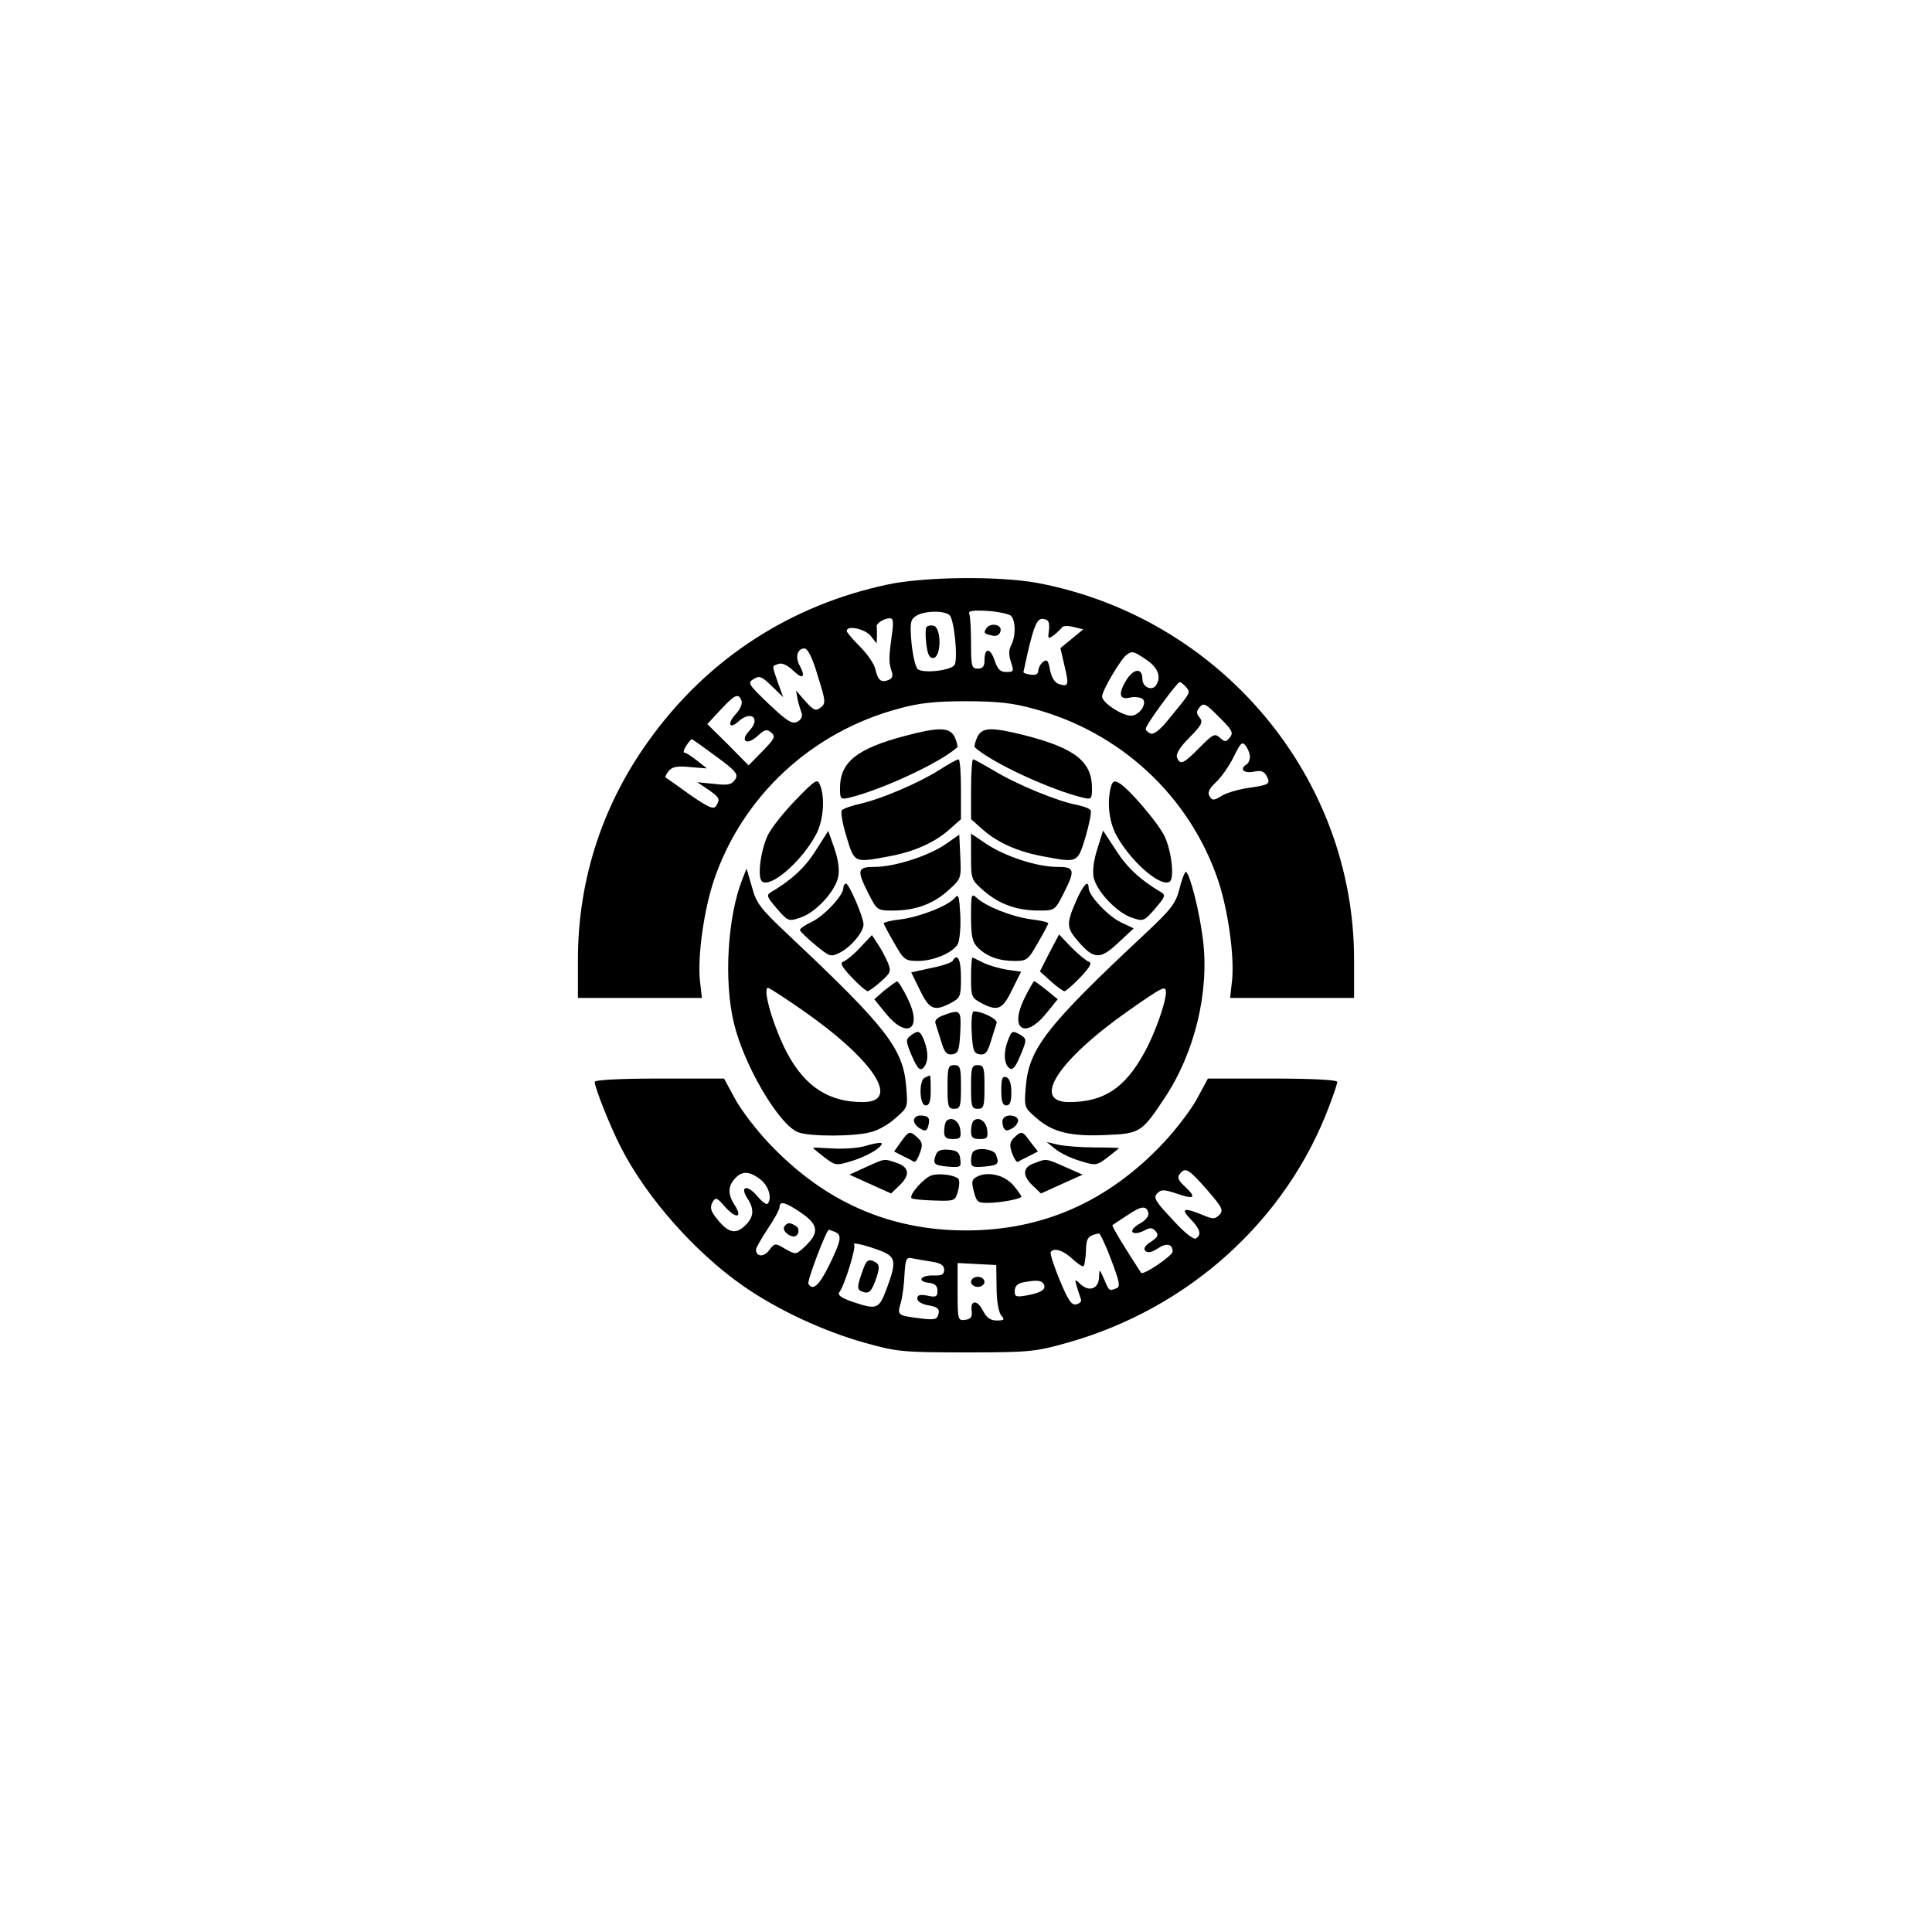 <?xml version="1.0" standalone="no"?>
<!DOCTYPE svg PUBLIC "-//W3C//DTD SVG 20010904//EN"
 "http://www.w3.org/TR/2001/REC-SVG-20010904/DTD/svg10.dtd">
<svg version="1.0" xmlns="http://www.w3.org/2000/svg"
 width="575pt" height="575pt" viewBox="0 0 575 575"
 preserveAspectRatio="xMidYMid meet">
<g transform="translate(0,575) scale(0.1,-0.1)"
fill="#000000" stroke="none">
<path d="M2640 4010 c-285 -61 -526 -216 -698 -449 -146 -196 -222 -425 -222
-667 l0 -114 184 0 185 0 -6 53 c-7 72 12 209 42 298 85 250 291 441 550 510
61 17 109 22 200 22 91 0 139 -5 200 -22 259 -69 465 -260 550 -510 30 -89 49
-226 42 -298 l-6 -53 185 0 184 0 0 114 c0 544 -398 1018 -942 1121 -113 21
-338 19 -448 -5z m368 -92 c15 -13 16 -62 1 -89 -7 -14 -7 -29 0 -50 9 -27 8
-29 -14 -29 -18 0 -26 8 -35 35 -13 38 -30 38 -30 -1 0 -17 -5 -24 -20 -24
-18 0 -20 7 -20 74 0 41 -2 80 -5 88 -4 10 7 12 52 10 32 -2 64 -9 71 -14z
m-181 0 c14 -18 24 -130 14 -147 -10 -16 -90 -26 -109 -13 -7 5 -15 39 -19 77
-5 59 -4 70 12 81 24 17 89 18 102 2z m-173 -60 c-9 -66 -9 -78 -1 -104 6 -15
3 -23 -9 -28 -22 -8 -31 -1 -39 33 -3 15 -24 45 -45 66 -22 22 -40 43 -40 47
0 18 53 7 71 -14 l18 -23 1 23 c0 12 0 25 -1 28 -1 9 23 24 39 24 11 0 12 -11
6 -52z m468 17 c-4 -27 -3 -28 15 -15 10 8 21 19 24 23 3 5 19 5 34 1 l29 -7
-34 -28 -34 -28 12 -52 c14 -58 12 -64 -16 -55 -13 4 -22 19 -27 42 -5 29 -9
33 -21 24 -8 -7 -14 -19 -14 -27 0 -9 -8 -13 -22 -11 -13 2 -23 5 -22 8 28
132 39 161 58 158 17 -2 20 -9 18 -33z m-688 -137 c24 -76 24 -82 8 -94 -14
-11 -21 -8 -45 19 l-28 32 5 -27 c3 -14 9 -33 12 -41 3 -9 -2 -20 -13 -25 -15
-8 -30 1 -84 52 -62 59 -65 64 -46 75 17 11 24 8 54 -21 l34 -33 -16 44 c-18
53 -18 48 2 55 10 4 26 -3 45 -21 28 -27 37 -18 17 18 -13 25 -5 49 15 49 10
0 24 -27 40 -82z m977 49 c35 -23 46 -51 30 -76 -12 -19 -41 -6 -41 18 0 35
-27 32 -49 -5 -24 -40 -19 -58 13 -50 11 3 27 1 35 -3 18 -12 -7 -51 -33 -51
-27 0 -86 39 -86 57 0 18 57 114 74 125 16 11 20 10 57 -15z m119 -82 c14 -17
16 -13 -53 -97 -24 -30 -43 -45 -53 -41 -7 3 -14 9 -14 14 0 12 93 138 101
139 4 0 12 -7 19 -15z m-1323 -41 c3 -8 -4 -25 -17 -39 -27 -29 -19 -47 8 -22
38 34 67 9 32 -28 -29 -31 -7 -45 25 -15 21 19 27 21 40 10 14 -12 11 -18 -25
-55 l-42 -43 -61 62 -62 61 40 43 c43 46 53 50 62 26z m1453 -109 c-11 -14
-15 -14 -30 0 -15 13 -20 10 -60 -30 -48 -49 -58 -53 -67 -29 -4 10 9 31 37
59 37 37 41 46 30 60 -10 12 -10 18 1 31 11 13 18 10 57 -30 39 -38 44 -47 32
-61z m-1529 -56 c60 -44 67 -53 57 -69 -10 -15 -21 -18 -62 -13 l-51 5 33 -22
c34 -24 36 -28 23 -49 -7 -11 -23 -4 -78 34 -37 27 -70 50 -72 51 -2 2 2 11
10 20 10 12 25 15 63 11 l50 -4 -29 23 c-17 13 -33 24 -38 24 -4 0 -2 9 5 20
7 11 15 20 17 20 2 0 34 -23 72 -51z m1589 -1 c0 -9 -4 -20 -10 -23 -22 -14
-9 -27 20 -22 23 5 32 2 40 -13 12 -23 8 -26 -55 -35 -27 -4 -63 -14 -78 -23
-24 -15 -29 -15 -37 -2 -7 11 -2 22 19 42 16 15 40 49 53 76 20 41 25 46 35
33 7 -9 13 -24 13 -33z"/>
<path d="M2935 3879 c-9 -13 -5 -16 20 -21 12 -2 21 3 23 15 4 19 -32 25 -43
6z"/>
<path d="M2757 3883 c-3 -5 -3 -28 0 -51 4 -32 10 -42 22 -40 23 5 23 91 -1
96 -9 2 -19 -1 -21 -5z"/>
<path d="M2694 3560 c-144 -38 -194 -78 -194 -156 0 -32 2 -34 28 -28 98 24
272 105 321 150 2 2 -1 15 -7 29 -14 31 -46 32 -148 5z"/>
<path d="M2908 3555 c-6 -14 -9 -27 -7 -29 49 -45 223 -126 322 -150 25 -6 27
-4 27 28 0 79 -50 119 -198 157 -103 26 -130 25 -144 -6z"/>
<path d="M2795 3458 c-61 -38 -165 -83 -230 -99 -28 -6 -54 -15 -59 -20 -5 -4
1 -39 13 -78 24 -80 23 -79 125 -60 76 14 135 40 180 79 l36 32 0 89 c0 49 -3
89 -7 89 -5 0 -30 -14 -58 -32z"/>
<path d="M2890 3401 l0 -89 36 -32 c45 -39 104 -65 180 -79 102 -19 101 -20
125 59 11 38 18 73 15 78 -3 6 -23 13 -43 17 -55 10 -179 61 -244 101 -31 18
-59 34 -63 34 -3 0 -6 -40 -6 -89z"/>
<path d="M2368 3369 c-36 -37 -73 -84 -83 -105 -22 -47 -32 -129 -16 -138 28
-18 121 65 161 143 21 41 26 109 10 146 -7 18 -14 14 -72 -46z"/>
<path d="M3306 3407 c-11 -43 -6 -98 14 -138 40 -78 133 -161 161 -143 15 9 6
91 -15 135 -19 40 -108 144 -136 159 -14 8 -19 5 -24 -13z"/>
<path d="M2428 3219 c-32 -51 -72 -88 -133 -124 -15 -9 -13 -14 17 -49 33 -38
35 -39 70 -27 46 15 105 79 113 123 4 21 -1 52 -12 84 l-18 51 -37 -58z"/>
<path d="M3266 3224 c-11 -34 -15 -67 -11 -86 10 -42 69 -104 113 -119 35 -12
37 -11 70 27 30 35 32 40 17 49 -61 36 -101 73 -134 125 l-38 58 -17 -54z"/>
<path d="M2815 3238 c-50 -35 -153 -68 -211 -68 -53 0 -55 -9 -19 -80 25 -49
26 -50 72 -50 67 0 119 19 164 59 40 36 40 36 37 102 l-3 65 -40 -28z"/>
<path d="M2890 3200 c0 -68 1 -69 40 -103 46 -39 97 -57 163 -57 46 0 47 1 72
50 36 71 34 80 -19 80 -60 0 -154 31 -210 68 l-46 31 0 -69z"/>
<path d="M2210 3135 c-45 -113 -56 -304 -26 -429 30 -127 135 -305 192 -326
34 -13 169 -13 217 1 21 5 54 24 73 42 36 31 36 32 31 93 -9 113 -58 176 -348
449 -86 81 -98 96 -111 145 l-16 55 -12 -30z m179 -392 c211 -147 294 -273
179 -273 -102 0 -172 46 -226 147 -41 79 -74 193 -56 193 3 0 50 -30 103 -67z"/>
<path d="M3511 3107 c-12 -46 -23 -61 -104 -137 -292 -273 -345 -341 -354
-454 -5 -61 -5 -62 31 -93 47 -42 101 -56 207 -51 101 4 107 7 175 110 90 135
134 317 114 473 -10 82 -38 192 -50 200 -3 2 -12 -19 -19 -48z m-41 -310 c0
-31 -34 -127 -66 -183 -57 -103 -120 -144 -222 -144 -114 0 -33 125 178 273
100 70 110 75 110 54z"/>
<path d="M2510 3107 c0 -22 -58 -84 -95 -101 -19 -9 -35 -20 -34 -24 0 -4 21
-24 45 -44 44 -36 46 -37 74 -23 33 17 70 61 70 84 0 21 -43 121 -52 121 -5 0
-8 -6 -8 -13z"/>
<path d="M3202 3067 c-29 -67 -28 -79 8 -120 46 -53 65 -53 118 -3 l46 43 -38
18 c-38 18 -96 80 -96 102 0 27 -16 10 -38 -40z"/>
<path d="M2842 3078 c-19 -23 -101 -56 -160 -64 -29 -3 -52 -9 -52 -12 0 -2
14 -29 31 -58 29 -51 33 -54 71 -54 47 0 105 25 119 51 5 11 9 49 7 86 -3 55
-5 64 -16 51z"/>
<path d="M2890 3022 c0 -59 4 -76 20 -92 27 -27 63 -40 110 -40 36 0 40 3 69
54 17 29 31 56 31 58 0 3 -24 9 -52 12 -57 8 -131 37 -160 63 -17 15 -18 13
-18 -55z"/>
<path d="M2560 2930 c-19 -21 -42 -39 -50 -42 -11 -4 -5 -15 25 -47 21 -22 43
-41 47 -41 4 0 22 13 40 29 29 26 31 30 20 57 -7 16 -20 41 -30 55 l-17 26
-35 -37z"/>
<path d="M3123 2914 l-28 -55 33 -30 c18 -16 36 -29 40 -29 4 0 26 19 47 41
30 32 36 43 25 47 -8 3 -31 22 -52 43 l-36 38 -29 -55z"/>
<path d="M2835 2890 c-3 -5 -32 -15 -64 -21 l-59 -13 26 -53 c28 -58 43 -64
92 -38 28 15 30 19 30 75 0 55 -10 75 -25 50z"/>
<path d="M2890 2840 c0 -56 2 -60 30 -75 49 -26 64 -20 92 39 l27 54 -42 6
c-24 4 -55 13 -71 21 -16 8 -30 15 -32 15 -2 0 -4 -27 -4 -60z"/>
<path d="M2633 2803 l-31 -27 35 -43 c63 -77 109 -46 65 44 -14 29 -29 53 -32
52 -3 0 -19 -12 -37 -26z"/>
<path d="M3048 2777 c-44 -90 2 -121 65 -44 l35 43 -33 27 c-19 15 -35 27 -37
27 -2 0 -16 -24 -30 -53z"/>
<path d="M2807 2728 c-17 -6 -26 -15 -23 -23 2 -7 10 -32 17 -54 10 -34 17
-41 33 -39 18 3 21 11 24 66 3 67 1 69 -51 50z"/>
<path d="M2892 2678 c3 -55 6 -63 24 -66 16 -2 23 5 33 39 7 22 15 47 17 54 5
11 -42 35 -68 35 -5 0 -8 -28 -6 -62z"/>
<path d="M2709 2667 c-14 -11 -13 -17 5 -60 17 -38 24 -45 34 -35 15 15 16 47
2 82 -11 29 -18 31 -41 13z"/>
<path d="M3000 2654 c-14 -35 -12 -70 3 -82 10 -9 18 -1 34 37 19 46 19 48 2
60 -26 15 -28 14 -39 -15z"/>
<path d="M2820 2515 c0 -58 2 -65 20 -65 18 0 20 7 20 65 0 58 -2 65 -20 65
-18 0 -20 -7 -20 -65z"/>
<path d="M2890 2515 c0 -58 2 -65 20 -65 18 0 20 7 20 65 0 58 -2 65 -20 65
-18 0 -20 -7 -20 -65z"/>
<path d="M2753 2543 c-19 -7 -17 -83 2 -83 11 0 15 12 15 45 0 25 -1 45 -2 44
-2 0 -9 -3 -15 -6z"/>
<path d="M2980 2505 c0 -33 4 -45 15 -45 11 0 15 11 15 39 0 25 -5 41 -15 45
-12 4 -15 -4 -15 -39z"/>
<path d="M1770 2530 c0 -17 46 -133 78 -195 76 -149 221 -313 365 -413 102
-71 240 -135 363 -169 93 -26 111 -28 299 -28 188 0 206 2 299 28 362 101 654
364 782 705 13 34 24 67 24 72 0 6 -74 10 -192 10 l-193 0 -33 -61 c-18 -33
-63 -92 -100 -131 -164 -174 -358 -260 -587 -260 -229 0 -423 86 -587 260 -37
39 -82 98 -100 131 l-33 61 -192 0 c-119 0 -193 -4 -193 -10z m1824 -323 c44
-51 48 -59 35 -73 -14 -13 -19 -13 -52 1 -54 22 -64 18 -34 -13 29 -30 34 -47
16 -58 -7 -4 -36 19 -70 57 -51 54 -57 65 -45 77 12 13 21 12 60 -1 52 -18 58
-11 21 23 -19 18 -22 26 -13 37 16 20 26 14 82 -50z m-1330 32 c24 -19 35 -57
20 -72 -3 -3 -17 7 -31 24 -29 34 -52 29 -29 -7 22 -33 20 -57 -8 -83 -28 -26
-50 -20 -85 25 -16 20 -18 31 -11 45 10 17 13 16 39 -14 33 -36 52 -31 27 7
-20 32 -20 55 1 78 21 24 44 23 77 -3z m115 -95 c59 -39 62 -63 11 -109 -21
-19 -22 -19 -53 -2 -30 18 -31 18 -48 -4 -15 -21 -39 -20 -39 2 0 5 16 33 35
62 19 28 35 57 35 64 0 19 16 16 59 -13z m1039 -5 c1 -9 -9 -21 -23 -29 -26
-14 -34 -30 -14 -30 6 0 19 4 29 10 13 7 21 6 30 -5 9 -11 6 -17 -15 -31 -17
-11 -23 -20 -16 -27 7 -7 19 -4 36 7 27 18 45 14 45 -9 0 -12 -88 -72 -94 -63
-47 72 -88 139 -85 142 2 1 22 15 44 29 42 29 58 30 63 6z m-934 -55 c23 -9
20 -25 -16 -99 -30 -61 -49 -78 -62 -56 -5 7 53 160 61 161 1 0 8 -3 17 -6z
m823 -83 c25 -66 28 -81 16 -85 -22 -9 -22 -9 -37 27 -14 31 -14 32 -15 6 -1
-34 -28 -45 -54 -22 -19 18 -19 17 -12 -7 4 -14 10 -30 12 -37 3 -6 -4 -13
-14 -15 -14 -3 -24 12 -49 72 -17 41 -29 78 -27 83 8 15 38 6 65 -20 15 -14
30 -24 33 -21 3 2 6 23 7 46 1 38 6 45 39 51 3 0 20 -35 36 -78z m-680 24 c39
-17 41 -32 12 -110 -23 -62 -29 -64 -103 -39 -32 11 -44 20 -38 28 15 19 51
134 44 142 -9 9 43 -4 85 -21z m146 -30 c27 -4 37 -11 37 -24 0 -14 -7 -18
-32 -17 -39 1 -50 -18 -13 -22 18 -2 25 -9 25 -24 0 -17 -4 -20 -30 -14 -22 4
-30 2 -30 -9 0 -8 14 -17 34 -20 27 -5 33 -11 29 -26 -4 -16 -12 -18 -52 -13
-71 9 -71 9 -60 47 5 18 10 56 11 85 3 45 5 51 23 47 11 -2 37 -7 58 -10z
m193 -77 c0 -39 6 -74 14 -83 11 -13 9 -15 -14 -15 -18 0 -30 8 -41 30 -17 33
-38 31 -33 -3 2 -16 -3 -23 -19 -25 -22 -3 -23 -1 -23 83 l0 86 58 -3 57 -3 1
-67z m140 11 c9 -16 -6 -26 -48 -34 -34 -6 -38 -5 -38 13 0 13 8 22 23 25 41
8 56 7 63 -4z"/>
<path d="M2334 2099 c-6 -10 11 -28 28 -29 15 0 20 23 7 31 -19 12 -26 11 -35
-2z"/>
<path d="M2571 1978 c-21 -57 -22 -66 -5 -72 21 -8 28 -1 43 43 9 27 8 36 -1
43 -20 12 -28 10 -37 -14z"/>
<path d="M2890 1935 c0 -8 9 -15 20 -15 11 0 20 7 20 15 0 8 -9 15 -20 15 -11
0 -20 -7 -20 -15z"/>
<path d="M2720 2415 c0 -8 9 -19 19 -24 15 -9 20 -7 24 9 6 23 0 30 -25 30
-10 0 -18 -7 -18 -15z"/>
<path d="M2986 2421 c-4 -5 -3 -16 0 -25 5 -12 10 -13 25 -5 10 5 19 16 19 24
0 16 -35 21 -44 6z"/>
<path d="M2817 2414 c-4 -4 -7 -18 -7 -31 0 -18 5 -23 26 -23 22 0 25 4 22 27
-3 27 -26 41 -41 27z"/>
<path d="M2897 2414 c-4 -4 -7 -18 -7 -31 0 -18 5 -23 26 -23 22 0 25 4 22 27
-3 27 -26 41 -41 27z"/>
<path d="M2681 2351 l-20 -28 27 -14 c15 -7 30 -15 33 -17 4 -1 11 10 17 27 9
24 7 32 -7 45 -23 21 -26 21 -50 -13z"/>
<path d="M3018 2364 c-13 -13 -14 -22 -6 -46 6 -16 13 -27 17 -26 3 2 18 10
33 17 l27 14 -22 28 c-24 34 -27 34 -49 13z"/>
<path d="M2570 2338 c-19 -5 -61 -8 -92 -6 -32 2 -58 3 -58 2 0 -2 15 -14 33
-28 33 -25 35 -26 83 -11 27 8 60 24 74 35 28 22 16 24 -40 8z"/>
<path d="M3140 2331 c14 -12 47 -28 74 -36 48 -15 50 -14 83 11 18 14 33 26
33 27 0 1 -33 2 -72 2 -40 0 -89 4 -108 8 l-35 8 25 -20z"/>
<path d="M2786 2315 c-11 -29 -7 -33 34 -37 39 -3 41 -2 38 22 -2 20 -9 26
-34 28 -22 2 -33 -2 -38 -13z"/>
<path d="M2897 2323 c-4 -3 -7 -16 -7 -27 0 -19 5 -21 40 -18 41 4 45 8 34 36
-6 16 -54 22 -67 9z"/>
<path d="M2576 2276 l-48 -22 62 -28 62 -28 24 23 c33 31 31 55 -7 68 -39 13
-33 14 -93 -13z"/>
<path d="M3078 2288 c-35 -12 -36 -37 -4 -67 l24 -23 62 28 62 28 -52 23 c-59
26 -55 25 -92 11z"/>
<path d="M2773 2252 c-23 -7 -69 -59 -60 -68 3 -3 33 -6 68 -7 61 -2 62 -1 70
28 5 16 5 33 1 37 -12 11 -56 17 -79 10z"/>
<path d="M2912 2250 c-18 -8 -21 -14 -16 -37 10 -40 12 -43 42 -43 40 0 102
12 102 19 -1 3 -11 18 -23 32 -25 30 -71 43 -105 29z"/>
</g>
</svg>
